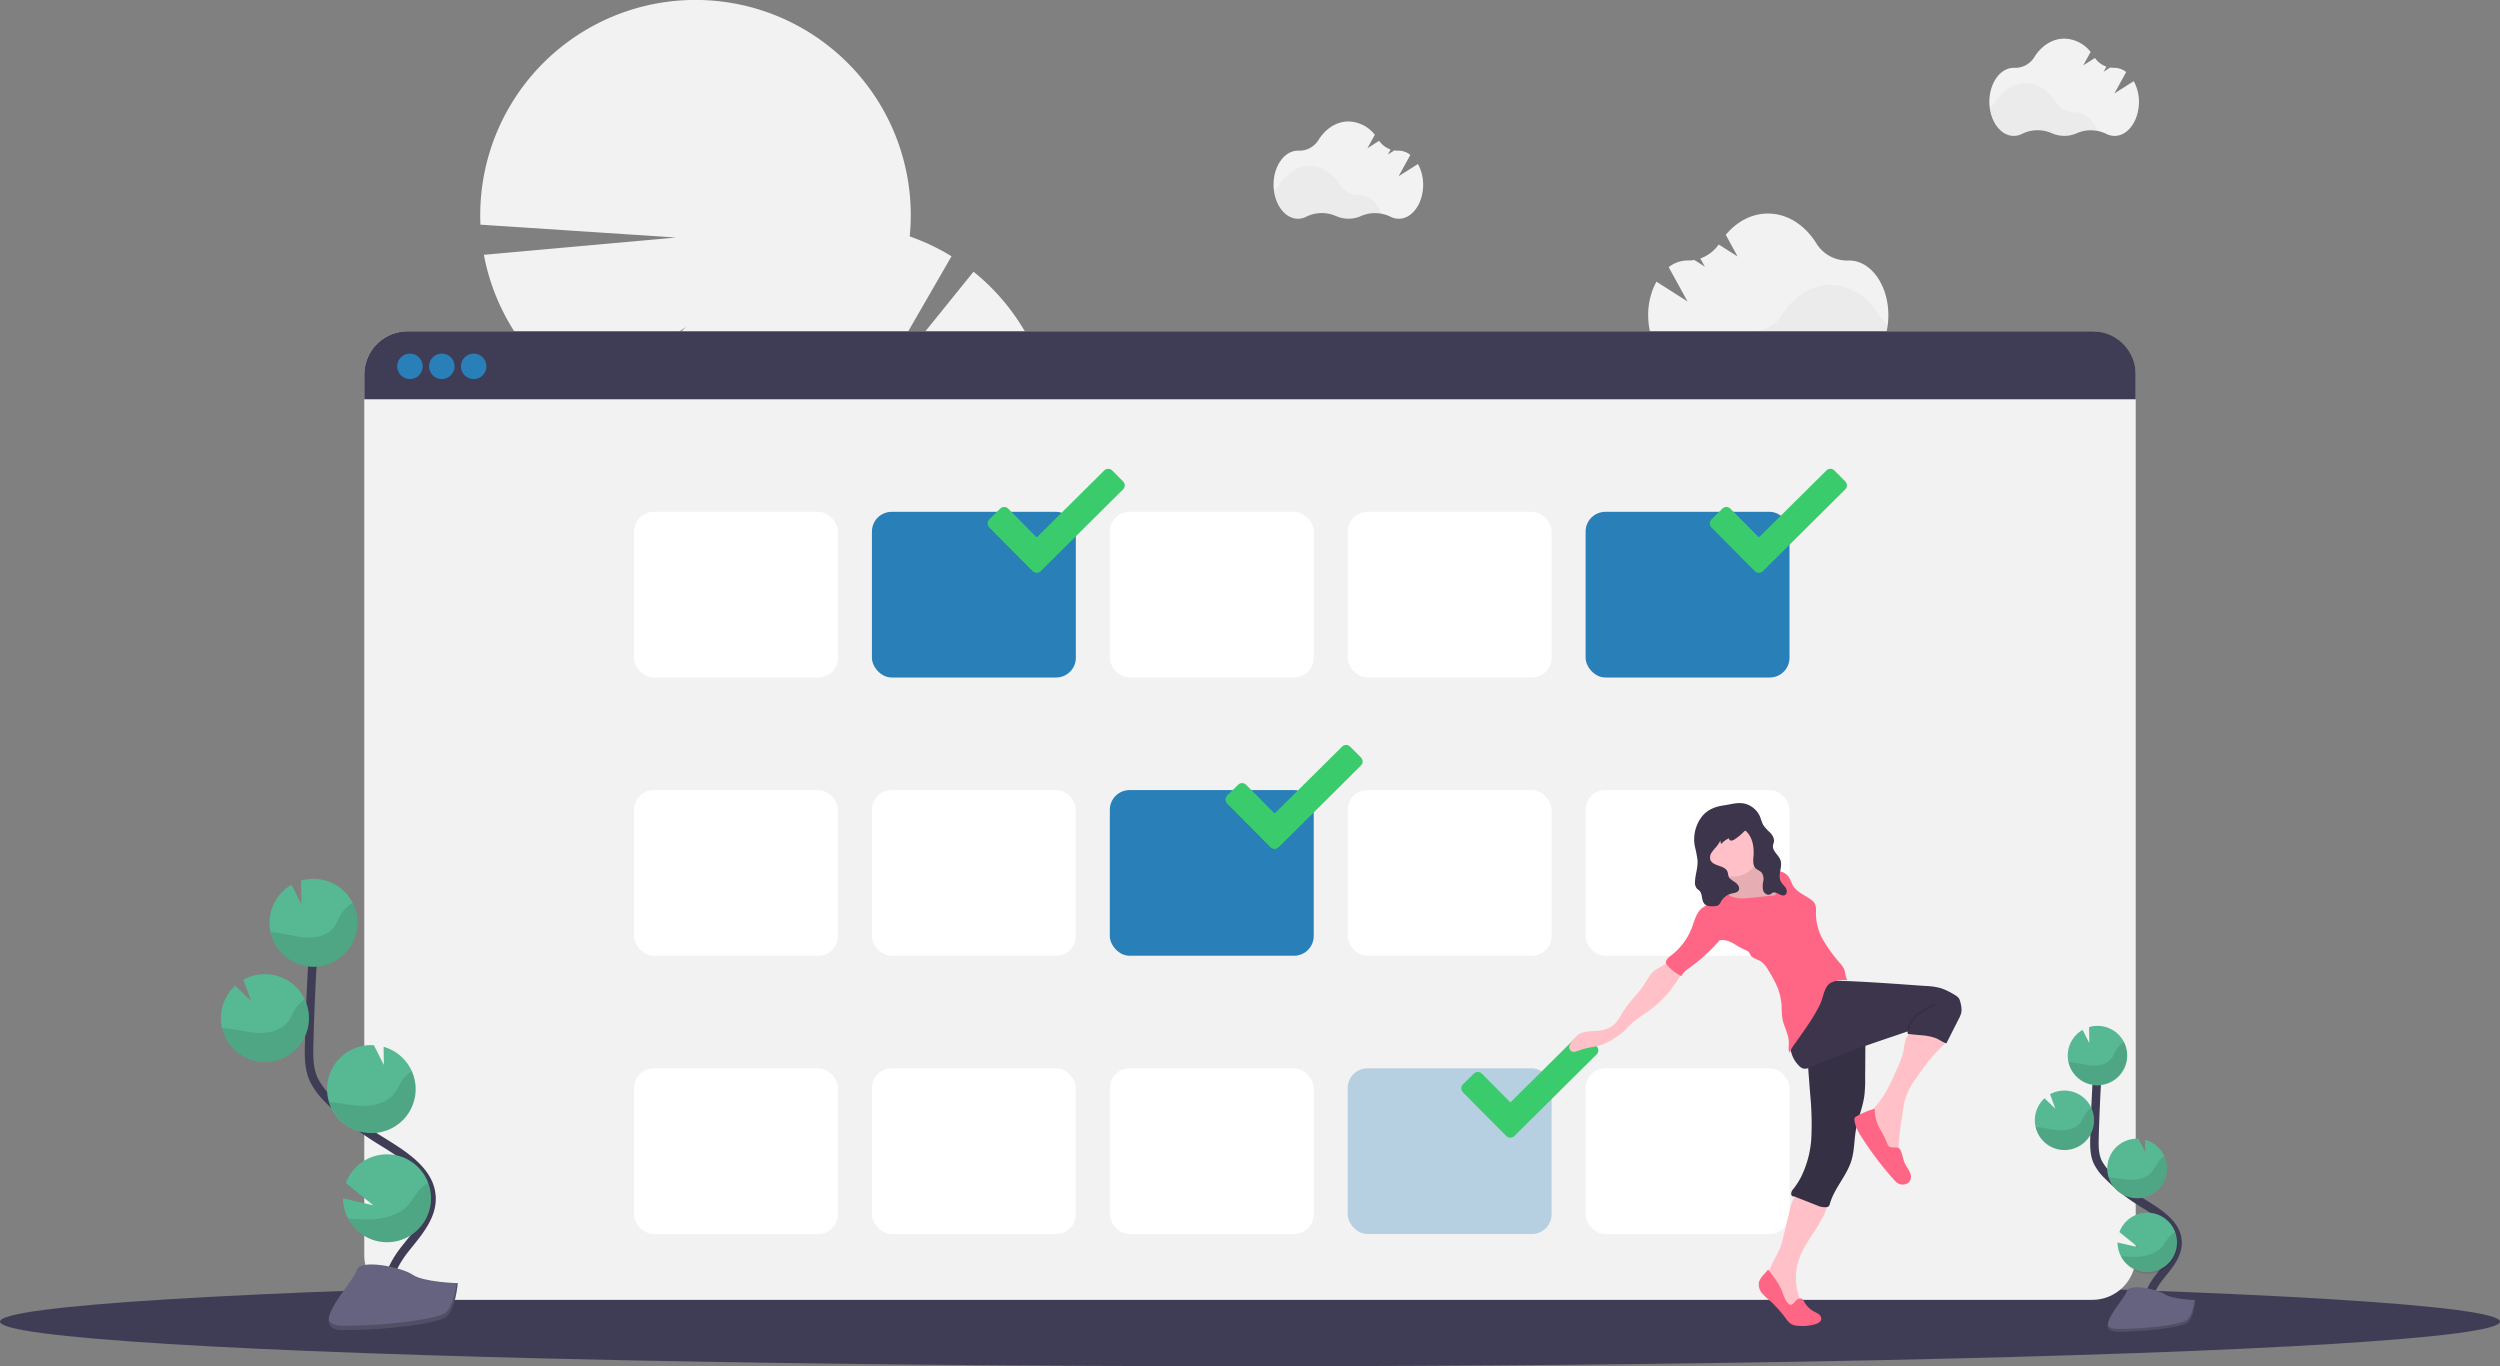<svg data-name="Layer 1" xmlns="http://www.w3.org/2000/svg" width="1177" height="643.22"><rect width="100%" height="100%" fill="#808080" stroke="none"/><path d="M458.33 127.92l-51 63.17 40.65-70.43a101.89 101.89 0 00-19.68-9.36 101.35 101.35 0 10-202.11-5.53l92.12 6.06-90.5 8.13a101.5 101.5 0 0044.88 66.65l50.43-32.72-41.94 37.6a101.56 101.56 0 0012.88 5.54 101.33 101.33 0 0067.44 105.58 101.34 101.34 0 00137.86 104.32 34.76 34.76 0 004.69 11.17 33.28 33.28 0 0012.83 11.89 34.62 34.62 0 0018.21 28.54 34.68 34.68 0 0018.21 28.53 34.66 34.66 0 0018.2 28.55 33.4 33.4 0 005.38 16.64c8.23 12.89 22.89 18.25 32.74 12s11.16-21.83 2.93-34.73a33.44 33.44 0 00-12.81-11.91 34.68 34.68 0 00-18.24-28.57 34.66 34.66 0 00-18.22-28.53 34.62 34.62 0 00-18.21-28.53 33.39 33.39 0 00-5.39-16.64 34.6 34.6 0 00-8-8.86 101.33 101.33 0 00-35.91-169.55 101.41 101.41 0 00-37.43-89zM667.57 77.21l-9.1 5.77L664 72.93a9 9 0 00-5.51-2h-.14a10.79 10.79 0 01-1.89-.14l-3.09 2 1.33-2.41a11 11 0 01-5.4-4.09l-5.52 3.5 3.49-6.34a16.17 16.17 0 00-12.37-6.26c-5.75 0-10.86 3.42-14.16 8.74a10.57 10.57 0 01-9.36 5h-.31c-6.34 0-11.48 7.19-11.48 16s5.14 16.05 11.48 16.05a8.62 8.62 0 004-1 16.56 16.56 0 0113.89-.27 14.52 14.52 0 0011.81 0 16.58 16.58 0 0113.77.27 8.61 8.61 0 004 1c6.34 0 11.48-7.18 11.48-16.05a20.28 20.28 0 00-2.45-9.72z" fill="#f2f2f2"/><path d="M650.42 100.7a17 17 0 00-9.83 1.07 14.52 14.52 0 01-11.81 0 16.58 16.58 0 00-13.9.27 8.55 8.55 0 01-4 1c-5.64 0-10.32-5.67-11.3-13.15a10.93 10.93 0 002.82-3c3.3-5.32 8.42-8.73 14.16-8.73s10.79 3.37 14.09 8.63a10.85 10.85 0 009.36 5.14h.15c4.49-.07 8.34 3.53 10.26 8.77z" opacity=".03"/><path d="M1004.57 38.21l-9.1 5.77 5.53-10.05a9 9 0 00-5.51-2h-.14a10.79 10.79 0 01-1.89-.14l-3.09 2 1.33-2.41a11 11 0 01-5.4-4.09l-5.52 3.5 3.49-6.34a16.17 16.17 0 00-12.37-6.26c-5.75 0-10.86 3.42-14.16 8.74a10.57 10.57 0 01-9.36 5h-.31c-6.34 0-11.48 7.19-11.48 16s5.14 16.05 11.48 16.05a8.62 8.62 0 004-1 16.56 16.56 0 0113.89-.27 14.52 14.52 0 0011.81 0 16.58 16.58 0 0113.77.27 8.61 8.61 0 004 1c6.34 0 11.48-7.18 11.48-16.05a20.28 20.28 0 00-2.45-9.72z" fill="#f2f2f2"/><path d="M987.42 61.7a17 17 0 00-9.83 1.07 14.52 14.52 0 01-11.81 0 16.58 16.58 0 00-13.9.27 8.55 8.55 0 01-4 1c-5.64 0-10.32-5.67-11.3-13.15a10.93 10.93 0 002.82-3c3.3-5.32 8.42-8.73 14.16-8.73s10.79 3.37 14.09 8.63a10.85 10.85 0 009.36 5.14h.15c4.49-.07 8.34 3.53 10.26 8.77z" opacity=".03"/><path d="M779.84 132.61l14.66 9.32-8.88-16.15a14.48 14.48 0 018.85-3.15h.23a17.08 17.08 0 003-.22l4.95 3.14-2.15-3.86a17.78 17.78 0 008.67-6.58l8.87 5.62-5.54-10.19c5.19-6.22 12.18-10 19.87-10 9.23 0 17.44 5.48 22.75 14a17 17 0 0015 8.11h.5c10.18 0 18.43 11.54 18.43 25.78s-8.25 25.79-18.43 25.79a13.86 13.86 0 01-6.43-1.61 26.59 26.59 0 00-22.31-.43 23.28 23.28 0 01-19 0 26.64 26.64 0 00-22.12.43 13.9 13.9 0 01-6.35 1.57c-10.19 0-18.44-11.54-18.44-25.79a32.78 32.78 0 013.87-15.78z" fill="#f2f2f2"/><path d="M807.39 170.38a27.36 27.36 0 0115.8 1.72 23.28 23.28 0 0019 0 26.61 26.61 0 0122.32.43 13.82 13.82 0 006.42 1.61c9.05 0 16.57-9.11 18.14-21.13a17.44 17.44 0 01-4.52-4.88c-5.31-8.54-13.52-14-22.75-14s-17.33 5.42-22.64 13.88a17.44 17.44 0 01-15 8.25h-.23c-7.26-.07-13.5 5.71-16.54 14.12z" opacity=".03"/><ellipse cx="588.5" cy="622.22" rx="588.5" ry="21" fill="#3f3d56"/><rect x="171.5" y="155.97" width="834" height="456" rx="20.42" fill="#f2f2f2"/><path d="M1005.5 176.39v11.58h-834v-11.58a20.42 20.42 0 0120.42-20.42h793.16a20.42 20.42 0 0120.42 20.42z" fill="#3f3d56"/><circle cx="193" cy="172.47" r="6" fill="#2980b9"/><circle cx="208" cy="172.47" r="6" fill="#2980b9"/><circle cx="223" cy="172.47" r="6" fill="#2980b9"/><rect x="298.5" y="240.97" width="96" height="78" rx="9.29" fill="#fff"/><rect x="410.5" y="240.97" width="96" height="78" rx="9.29" fill="#2980b9"/><rect x="522.5" y="240.97" width="96" height="78" rx="9.29" fill="#fff"/><rect x="634.5" y="240.97" width="96" height="78" rx="9.29" fill="#fff"/><rect x="746.5" y="240.97" width="96" height="78" rx="9.29" fill="#2980b9"/><rect x="298.5" y="371.97" width="96" height="78" rx="9.29" fill="#fff"/><rect x="410.5" y="371.97" width="96" height="78" rx="9.29" fill="#fff"/><rect x="522.5" y="371.97" width="96" height="78" rx="9.29" fill="#2980b9"/><rect x="634.5" y="371.97" width="96" height="78" rx="9.29" fill="#fff"/><rect x="746.5" y="371.97" width="96" height="78" rx="9.29" fill="#fff"/><rect x="298.5" y="502.97" width="96" height="78" rx="9.29" fill="#fff"/><rect x="410.5" y="502.97" width="96" height="78" rx="9.29" fill="#fff"/><rect x="522.5" y="502.97" width="96" height="78" rx="9.29" fill="#fff"/><rect x="634.5" y="502.97" width="96" height="78" rx="9.29" fill="#2980b9" opacity=".3"/><rect x="746.5" y="502.97" width="96" height="78" rx="9.29" fill="#fff"/><path d="M528.72 226.61l-5.06-5.09a2.68 2.68 0 00-3.81 0l-31.76 31.49-13.43-13.54a2.66 2.66 0 00-3.78 0l-5.11 5.05a2.72 2.72 0 000 3.82l20.39 20.55a2.72 2.72 0 003.82 0l38.74-38.46a2.68 2.68 0 000-3.82zM868.72 226.61l-5.06-5.09a2.68 2.68 0 00-3.81 0l-31.76 31.49-13.43-13.54a2.66 2.66 0 00-3.78 0l-5.11 5.05a2.72 2.72 0 000 3.82l20.39 20.55a2.72 2.72 0 003.82 0l38.74-38.46a2.68 2.68 0 000-3.82zM640.72 356.61l-5.06-5.09a2.68 2.68 0 00-3.81 0l-31.76 31.49-13.43-13.54a2.66 2.66 0 00-3.78 0l-5.11 5.05a2.72 2.72 0 000 3.82l20.39 20.55a2.72 2.72 0 003.82 0l38.74-38.46a2.68 2.68 0 000-3.82zM751.72 492.61l-5.06-5.09a2.68 2.68 0 00-3.81 0l-31.76 31.49-13.43-13.54a2.66 2.66 0 00-3.78 0l-5.11 5a2.72 2.72 0 000 3.82l20.39 20.55a2.72 2.72 0 003.82 0l38.74-38.46a2.68 2.68 0 000-3.77z" fill="#3acc6c"/><path d="M1012.4 618.39c-3-5.51.4-12.27 4.29-17.18s8.61-10 8.51-16.29c-.15-9-9.7-14.32-17.33-19.09a84 84 0 01-15.56-12.51 22.8 22.8 0 01-4.78-6.4c-1.58-3.52-1.54-7.52-1.44-11.37q.51-19.26 1.91-38.49" fill="none" stroke="#3f3d56" stroke-miterlimit="10" stroke-width="4"/><path d="M973.5 496.36a14 14 0 017-11.5l3.14 6.22-.1-7.53a14.22 14.22 0 014.63-.56 14 14 0 11-14.67 13.37zM998.5 591.35a14 14 0 10-.68-11.3l8.77 7.13-9.65-2.23a14 14 0 001.56 6.4zM1005.5 564.1a14 14 0 004.4-27.49l.08 5.78-3.18-6.29a14 14 0 00-14.67 13.36 13.84 13.84 0 00.6 4.79 14 14 0 0012.77 9.85zM971.38 541.43a14 14 0 10-6.21-26.27l2.48 6.8-5.1-4.9a14 14 0 00-4.53 9.69 13.79 13.79 0 00.35 3.87 14 14 0 0013.01 10.81z" fill="#57b894"/><path d="M975.38 500.1c3.24.35 6.39 1.36 9.64 1.56s6.82-.57 8.88-3.1c1.1-1.36 1.66-3.08 2.59-4.57a10 10 0 013.54-3.33 14 14 0 11-26.24 9.32q.8.03 1.59.12zM971.38 541.43a14 14 0 0013.35-20 10.37 10.37 0 00-2.82 2.82c-1 1.51-1.61 3.26-2.78 4.64-2.19 2.57-5.92 3.41-9.31 3.26s-6.66-1.12-10-1.43c-.47 0-.94-.07-1.42-.08a14 14 0 0012.98 10.79zM1005.5 564.1a14 14 0 0013.46-19.76 11.48 11.48 0 00-3 2.85c-1.09 1.54-1.77 3.31-3 4.73-2.37 2.64-6.35 3.57-9.93 3.49s-6.83-.93-10.28-1.2a14 14 0 0012.75 9.89zM998.5 591.35a14.017 14.017 0 0025.59-11.45 13.59 13.59 0 00-3.08 2.75c-1.34 1.62-2.22 3.47-3.76 5-2.87 2.82-7.5 4-11.63 4.09a60 60 0 01-7.12-.39z" opacity=".1"/><path d="M1033.57 612.04s-11.08-.34-14.42-2.72-17-5.21-17.86-1.4-16.65 19-4.15 19.06 29.06-2 32.4-4 4.03-10.94 4.03-10.94z" fill="#656380"/><path d="M996.92 625.66c12.51.1 29.06-1.95 32.39-4 2.54-1.55 3.55-7.09 3.89-9.65h.37s-.7 8.94-4 11-19.89 4.08-32.4 4c-3.61 0-4.85-1.31-4.78-3.21.47 1.12 1.84 1.81 4.53 1.86z" opacity=".2"/><path d="M184.29 613.47c-4.39-8.12.59-18.08 6.31-25.33s12.7-14.78 12.56-24c-.22-13.27-14.3-21.1-25.56-28.14a124.61 124.61 0 01-22.94-18.44 33.79 33.79 0 01-7-9.44c-2.33-5.19-2.26-11.09-2.11-16.78q.72-28.4 2.8-56.75" fill="none" stroke="#3f3d56" stroke-miterlimit="10" stroke-width="4"/><path d="M126.91 433.54a20.68 20.68 0 0110.33-17l4.64 9.17-.14-11.1a20.7 20.7 0 11-14.83 18.89zM163.82 573.61a20.69 20.69 0 10-1-16.66l12.92 10.51-14.24-3.29a20.61 20.61 0 002.32 9.44zM174.04 533.43a20.7 20.7 0 006.56-40.6l.11 8.52-4.69-9.27h-.05a20.7 20.7 0 10-1.93 41.35zM123.8 500a20.71 20.71 0 0021.64-19.71 20.44 20.44 0 00-2-9.81 20.67 20.67 0 00-28.83-9.21l3.65 10-7.52-7.22a20.7 20.7 0 0013 35.93z" fill="#57b894"/><path d="M129.7 439.05c4.77.53 9.42 2 14.21 2.31s10.06-.85 13.09-4.58c1.63-2 2.45-4.54 3.83-6.73a14.77 14.77 0 015.21-4.91 20.7 20.7 0 11-38.69 13.74c.78.03 1.57.09 2.35.17zM123.8 500a20.71 20.71 0 0021.64-19.71 20.44 20.44 0 00-2-9.81 15.39 15.39 0 00-4.16 4.16c-1.47 2.23-2.37 4.8-4.1 6.84-3.22 3.79-8.73 5-13.72 4.8s-9.82-1.64-14.79-2.1c-.69-.06-1.39-.11-2.09-.13A20.69 20.69 0 00123.8 500zM174.04 533.43a20.69 20.69 0 0019.85-29.14 16.69 16.69 0 00-4.37 4.21c-1.61 2.27-2.61 4.88-4.5 7-3.49 3.89-9.36 5.26-14.65 5.14-5.12-.12-10.06-1.37-15.15-1.76a20.71 20.71 0 0018.82 14.55zM163.82 573.61a20.7 20.7 0 0037.73-16.89 20.9 20.9 0 00-4.55 4c-2 2.4-3.26 5.12-5.54 7.36-4.23 4.15-11.06 5.86-17.14 6a89.06 89.06 0 01-10.5-.47z" opacity=".1"/><path d="M215.5 604.12s-16.33-.5-21.26-4-25.12-7.69-26.34-2.07-24.55 28-6.11 28.11 42.85-2.87 47.76-5.87 5.95-16.17 5.95-16.17z" fill="#656380"/><path d="M161.5 624.19c18.44.15 42.85-2.87 47.76-5.86 3.74-2.28 5.24-10.46 5.73-14.23h.55s-1 13.17-5.95 16.16-29.32 6-47.76 5.87c-5.32 0-7.16-1.94-7.06-4.74.73 1.71 2.73 2.77 6.73 2.8z" opacity=".2"/><path d="M861.26 563.61a4.83 4.83 0 00-.32 1.31c-1.59 10.47-10.74 18.2-14.08 28.25a27.1 27.1 0 001.18 19.87 6.57 6.57 0 01.91 2.87c0 1-.8 2.09-1.81 2-2.42-.16-4.33-2-6.35-3.3a22.61 22.61 0 01-6.46-6 11.18 11.18 0 01-1.91-8.43c1.2-5.46 5.37-10.33 6.67-15.77l3.41-14.11a22.07 22.07 0 012.8-7.53 4.65 4.65 0 012.36-2 5.58 5.58 0 011.78-.14c3.95.17 8.06 1.65 11.82 2.98z" fill="#ffc1c7"/><path d="M847.25 611.38a1.89 1.89 0 011.08.08 2.68 2.68 0 011 1.28 11.72 11.72 0 004.71 4.73 13.63 13.63 0 012.3 1.3 2.67 2.67 0 011.11 2.28c-.16 1.31-1.59 2-2.85 2.39a21.38 21.38 0 01-8.34.73 7.31 7.31 0 01-3-.84 8.87 8.87 0 01-2.31-2.34 58 58 0 00-7.4-8.39 32.4 32.4 0 01-3.88-3.61 6.44 6.44 0 01-1.63-4.88c.39-2.6 2.85-4.3 4.4-6.43 2.49 3.2 5 6.45 6.52 10.21a29.35 29.35 0 001.86 4.39c.71 1.17 1.73 2.52 3 1.76s1.58-2.34 3.43-2.66z" fill="#ff6584"/><path d="M877.31 486.88a13.16 13.16 0 01.89 5.92l-.09 14.93a60 60 0 01-.46 8.69c-.79 5.19-2.92 10.1-3.85 15.27-.88 4.85-.71 9.89-2.14 14.61-2.22 7.31-8.1 13.1-10.17 20.46a2.32 2.32 0 01-.59 1.19 1.71 1.71 0 01-.84.36 8.93 8.93 0 01-4.81-.9l-10.75-4.22c-.74.32-1.25-.53-1.21-1.35a3.91 3.91 0 011.07-2.13 35.75 35.75 0 003.46-5.33 47.89 47.89 0 005-19.29 142.59 142.59 0 00-.59-20l-1.1-14.42c-.17-2.29-.3-4.77 1-6.68s3.51-2.7 5.64-3.36a91.68 91.68 0 0119.54-3.75z" fill="#3c354c"/><path d="M877.31 486.88a13.16 13.16 0 01.89 5.92l-.09 14.93a60 60 0 01-.46 8.69c-.79 5.19-2.92 10.1-3.85 15.27-.88 4.85-.71 9.89-2.14 14.61-2.22 7.31-8.1 13.1-10.17 20.46a2.32 2.32 0 01-.59 1.19 1.71 1.71 0 01-.84.36 8.93 8.93 0 01-4.81-.9l-10.75-4.22c-.74.32-1.25-.53-1.21-1.35a3.91 3.91 0 011.07-2.13 35.75 35.75 0 003.46-5.33 47.89 47.89 0 005-19.29 142.59 142.59 0 00-.59-20l-1.1-14.42c-.17-2.29-.3-4.77 1-6.68s3.51-2.7 5.64-3.36a91.68 91.68 0 0119.54-3.75z" opacity=".1"/><path d="M900.85 509.5a31.09 31.09 0 00-3.59 6.91 37 37 0 00-1.21 5.62c-1.4 8.83-2.81 17.74-2.27 26.66a5.62 5.62 0 01-5-1.24 14.29 14.29 0 01-3.27-4.23 45 45 0 01-2.69-5.38 33.69 33.69 0 01-2.55-13.11 2.26 2.26 0 01.18-1.07 2.47 2.47 0 01.53-.63c5.87-5.56 9.25-13.19 12.48-20.6a38.1 38.1 0 002.68-7.57c.53-2.64.57-5.56 2.24-7.67 1.5-1.88 4-2.67 6.34-3a11.93 11.93 0 015.12.21c1.82.56 6.13 2.69 6.38 4.84s-3.59 4.9-4.84 6.33a121.86 121.86 0 00-10.53 13.93z" fill="#ffc1c7"/><path d="M897.28 548.61c1.28 2.15 3.07 4.55 2.16 6.87s-4.24 2.84-6.24 1.41a9.62 9.62 0 01-1.56-1.5 153.83 153.83 0 01-15-19.74c-1.66-2.59-3.28-5.35-3.56-8.41a1.76 1.76 0 01.14-1 1.93 1.93 0 01.78-.66 38.84 38.84 0 018.66-3.6 18.37 18.37 0 002.56 9.75 46.56 46.56 0 013.3 6.68c.68 1.68 1.38 1.81 3.13 1.83 1.41 0 2.42-.17 3.1 1.26 1.08 2.24 1.16 4.81 2.53 7.11z" fill="#ff6584"/><path d="M859.8 461.61c12.86.2 25.7 1.1 38.53 2l8.34.59a31.16 31.16 0 017.27 1.08 31.91 31.91 0 016.44 3.19 5.65 5.65 0 011.8 1.44 5.39 5.39 0 01.76 2 11.39 11.39 0 01.47 4.62 11.27 11.27 0 01-1.23 3.17l-5.84 11.54c-1.87-.61-3.32-1.83-5.15-2.55a25.41 25.41 0 00-6.82-1.3l-6.08-.6a1.73 1.73 0 01-.17-1.2c-5.34 1.86-10.66 3.59-16 5.45-9.8 3.41-19.62 6.83-29.06 11.15-1.4.64-3 1.31-4.43.77a4.61 4.61 0 01-1.39-.92 14.29 14.29 0 01-4.3-8.37 31.22 31.22 0 01.14-9.55c.9-6.51 2.87-13.32 7.85-17.61 2.63-2.33 5.39-4.99 8.87-4.9z" fill="#3c354c"/><path d="M910.96 472.85a61.52 61.52 0 00-8.26 4.84 6.72 6.72 0 00-1.09.89 8.16 8.16 0 00-.67.88 16.52 16.52 0 00-2.82 5.62" fill="none" stroke="#000" stroke-miterlimit="10" opacity=".1"/><path d="M778.6 457.26c-1.8 1.51-2.86 3.69-4.13 5.67-3.05 4.8-7.43 8.66-10.44 13.49-1.29 2.08-2.36 4.38-4.2 6-2.2 2-5.24 2.69-8.18 2.92-2.65.19-5.45.06-7.79 1.33-2 1.1-3.4 3.09-4.68 5v.06a2.26 2.26 0 002.7 3.36 40.25 40.25 0 016.63-1.93 42 42 0 005.9-1.34 27.59 27.59 0 005.28-2.81 34.32 34.32 0 004.15-2.91c1.61-1.37 3-3 4.52-4.45a70.68 70.68 0 017-5.08A53.4 53.4 0 00791 459.48a3.88 3.88 0 00.71-2.27 4.11 4.11 0 00-1-2c-1.77-2.25-3.38-4.09-5.84-2-1.94 1.61-4.37 2.4-6.27 4.05zM828.91 408.53a3 3 0 00.64 1.76c.66.67 1.75.53 2.69.47a8.89 8.89 0 017.06 2.45c1.71 1.79 2.38 4.32 2.78 6.77a12.58 12.58 0 01-.18 6.16 9.46 9.46 0 01-5.09 5.14 23.77 23.77 0 01-7.18 1.76 17.93 17.93 0 01-6.2 0c-2.43-.56-4.54-2-6.73-3.21a36.86 36.86 0 01-4.43-2.5 7 7 0 01-2.89-4.06 2.2 2.2 0 01.73-2.35 4.16 4.16 0 011.12-.34 4.74 4.74 0 003.41-3.35c.67-2.59-.94-5.2-1.1-7.87a3.73 3.73 0 01.47-2.23 4.9 4.9 0 012.25-1.6l5-2.24a29.91 29.91 0 014.71-2.09c1.59-.41 1.7.69 2 2 .37 1.79.7 3.56.94 5.33z" fill="#ffc1c7"/><path d="M828.91 408.53a3 3 0 00.64 1.76c.66.67 1.75.53 2.69.47a8.89 8.89 0 017.06 2.45c1.71 1.79 2.38 4.32 2.78 6.77a12.58 12.58 0 01-.18 6.16 9.46 9.46 0 01-5.09 5.14 23.77 23.77 0 01-7.18 1.76 17.93 17.93 0 01-6.2 0c-2.43-.56-4.54-2-6.73-3.21a36.86 36.86 0 01-4.43-2.5 7 7 0 01-2.89-4.06 2.2 2.2 0 01.73-2.35 4.16 4.16 0 011.12-.34 4.74 4.74 0 003.41-3.35c.67-2.59-.94-5.2-1.1-7.87a3.73 3.73 0 01.47-2.23 4.9 4.9 0 012.25-1.6l5-2.24a29.91 29.91 0 014.71-2.09c1.59-.41 1.7.69 2 2 .37 1.79.7 3.56.94 5.33z" opacity=".1"/><circle cx="815.9" cy="400.24" r="12.47" fill="#ffc1c7"/><path d="M830.39 411.61a17.15 17.15 0 015.86-1.48 6.93 6.93 0 015.46 2.16c1.17 1.37 1.56 3.22 2.49 4.75 1.84 3 5.43 4.37 8.3 6.42a6.26 6.26 0 011.72 1.68c1 1.52.73 3.47.71 5.27a25.46 25.46 0 003.67 12.62 74.48 74.48 0 007.9 10.71 10.68 10.68 0 011.72 2.55c.7 1.68.5 3.71 1.54 5.2a14.53 14.53 0 00-7.37 1c-3.61 1.49-3.78 6.77-5.48 10.29-3.14 6.51-7.5 12.34-11.65 18.26a23.32 23.32 0 00-2.76 4.57c-.74-1.57-.23-3.44-.32-5.17-.2-3.87-2.44-7.34-3.07-11.16a52.67 52.67 0 01-.33-5.76 27.56 27.56 0 00-1.87-8.5 54.57 54.57 0 00-4.44-8.33 11.76 11.76 0 00-3.35-4c-1.66-1.08-3.95-1.39-5-3.07a6.7 6.7 0 00-1-1.62 3.74 3.74 0 00-1.16-.59 51.09 51.09 0 01-5.92-3.28c-2-1.09-4.27-1.9-6.48-1.41a80 80 0 01-13.83 12.68c-1.58 1.16-3.28 2.35-4.06 4.15a21.12 21.12 0 01-6.57-4.91 3.33 3.33 0 01-.7-1c-.51-1.46 1-2.77 2.2-3.69a29.9 29.9 0 009.94-13.23c1.29-3.39 2.14-7.29 5.08-9.42a17.49 17.49 0 002.63-1.85 33.28 33.28 0 002-3.12 5.29 5.29 0 015.55-1.88 24.52 24.52 0 013.31 1.59c2.77 1.25 5.95 1 9 .66l11.71-1.19a4 4 0 00-.86-3.8 11.63 11.63 0 00-1.55-1.23 8.61 8.61 0 01-3.02-4.87z" fill="#ff6584"/><path d="M822.5 378.69a10.78 10.78 0 016.27 6.14 25.06 25.06 0 001.32 3.51 20.25 20.25 0 003.25 3.62c1.12 1.19 2.08 2.74 1.82 4.35-.1.6-.36 1.16-.44 1.75-.35 2.59 2.59 4.37 3.49 6.82 1.17 3.22-1.38 7.06.18 10.1.59 1.14 1.66 2 2.33 3s.74 2.8-.39 3.41c-1.76.95-3.8-1.83-5.67-1.1-.48.19-.85.6-1.32.81-1.31.59-2.84-.57-3.27-1.94a10.21 10.21 0 01.08-4.26 5.15 5.15 0 00-.8-4.09c-.76-.87-2-1.21-2.79-2-1.44-1.46-1.17-3.81-1-5.85.31-4.12-.43-8.63-3.38-11.53a.75.75 0 00-.53-.29.85.85 0 00-.53.33 24.9 24.9 0 01-4.48 3.71 2.82 2.82 0 01-1.6.58c-.57 0-1.14-.58-1-1.13a11.75 11.75 0 00-3.74 2.74 3.91 3.91 0 01-.3-1.72 16.13 16.13 0 01-2 3.06 24.91 24.91 0 00-2.2 2.72 4 4 0 00-.56 3.33c1.12 3.21 6.83 2.47 8.07 5.64.27.71.26 1.49.54 2.19.55 1.36 2 2 3.2 2.9s2.24 2.43 1.52 3.7c-.63 1.09-2.1 1.21-3.32 1.49a8 8 0 00-5 3.76 4.72 4.72 0 01-1.29 1.77 3.63 3.63 0 01-1.63.4c-1.7.14-3.65.18-4.82-1-1.57-1.65-.83-4.65-2.43-6.27-.37-.36-.83-.62-1.18-1a4.46 4.46 0 01-.89-3.35c.16-3.33 1.39-6.59 1.2-9.92a56.74 56.74 0 00-1.27-6.54 17.6 17.6 0 013.56-14.39c2.72-3.19 6.27-4.44 10.29-5 3.58-.53 7.04-1.78 10.71-.45z" fill="#3c354c"/></svg>